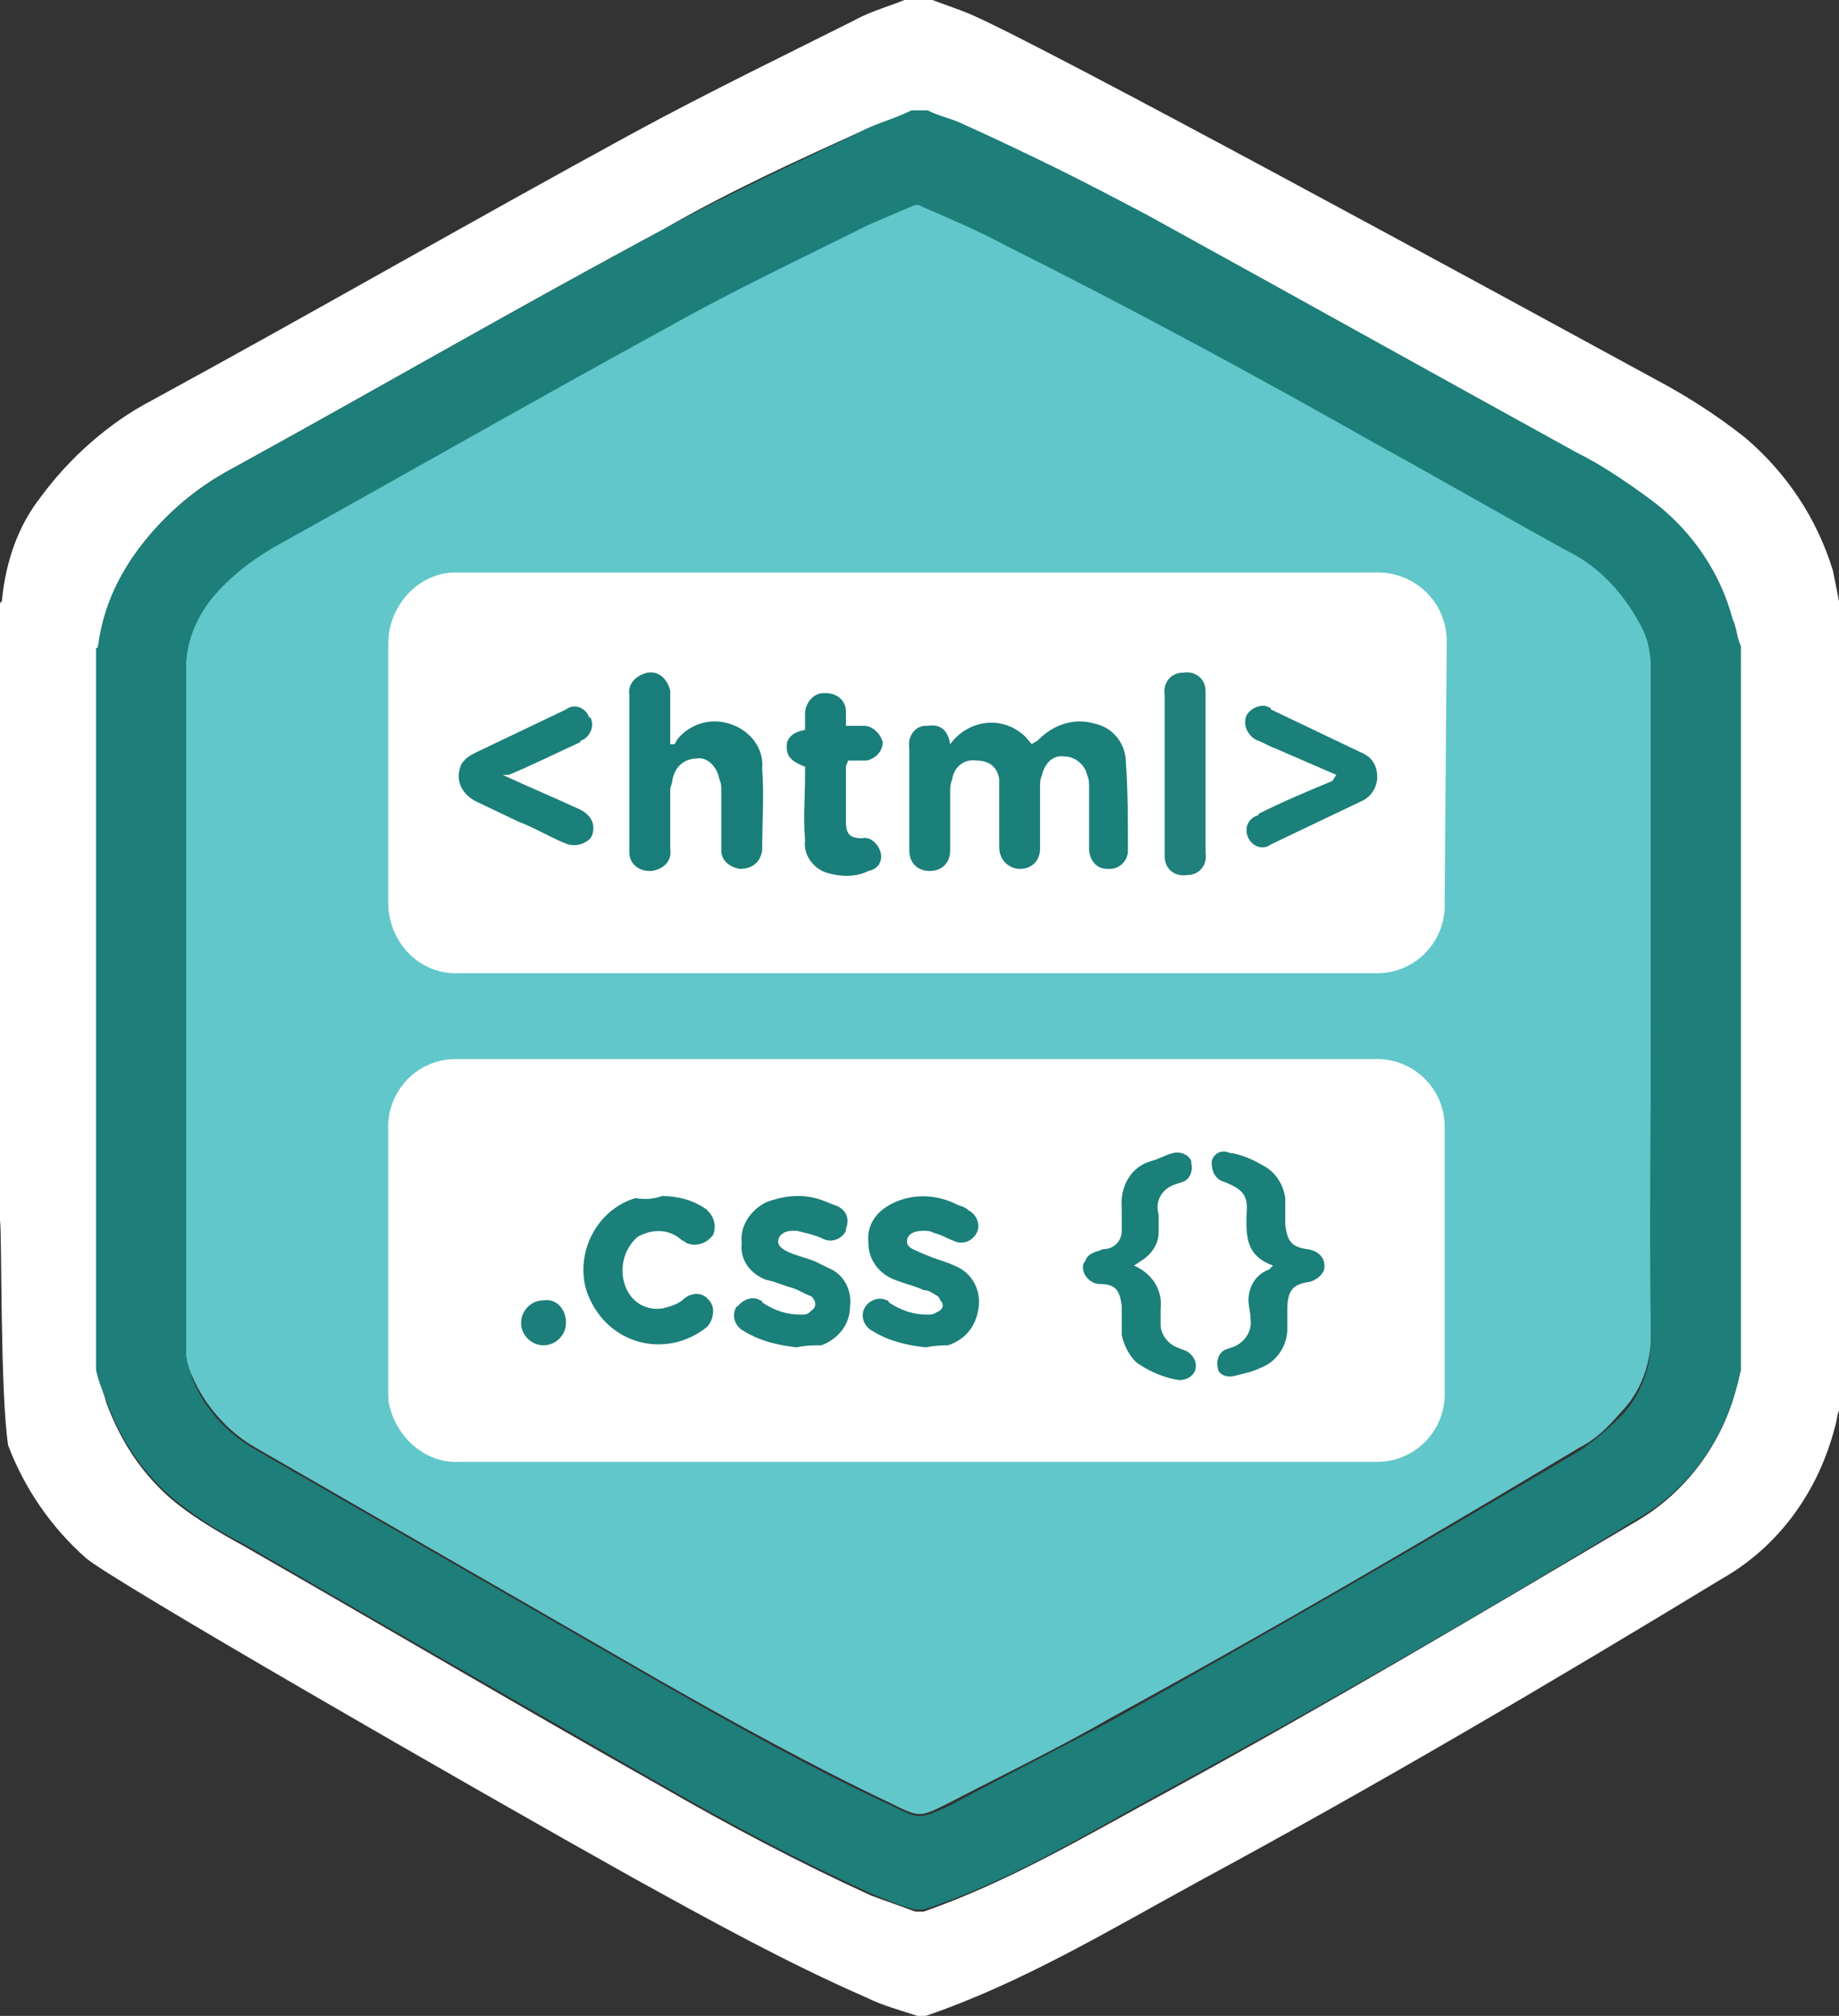 <?xml version="1.0" encoding="utf-8"?>
<!-- Generator: Adobe Illustrator 24.0.2, SVG Export Plug-In . SVG Version: 6.00 Build 0)  -->
<svg version="1.1" id="Слой_1" xmlns="http://www.w3.org/2000/svg" xmlns:xlink="http://www.w3.org/1999/xlink" x="0px" y="0px"
	 viewBox="0 0 90 98.6" style="enable-background:new 0 0 90 98.6;" xml:space="preserve">
<rect x="0" y="0" width="90" height="98.6" fill="#333333" stroke="none"/>
<style type="text/css">
	.st0{fill:#FFFFFF;}
	.st1{fill:#62C7CA;}
	.st2{fill:#1E7E79;}
	.st3{fill:#1B7F7A;}
	.st4{fill:#1D7F7B;}
	.st5{fill:#197E79;}
	.st6{fill:#1A7E7A;}
	.st7{fill:#1F807C;}
</style>
<title>Ресурс 3</title>
<g>
	<path class="st0" d="M89.7,27.9c-0.8-2.6-2.3-4.8-4.3-6.5c-1.4-1.1-2.8-2-4.3-2.8C73.2,14.3,51,2.2,47.5,0.7
		c-0.7-0.3-1.4-0.5-2.1-0.8h-0.9c-0.9,0.4-1.8,0.6-2.7,1.1C38.2,2.8,34.5,4.6,31,6.5c-7.9,4.3-15.7,8.8-23.6,13.1
		c-2.1,1.1-4,2.8-5.4,4.7c-1.1,1.4-1.7,3.1-1.9,5c0,0.1,0,0.1-0.1,0.2v30.2c0.1,0.6,0,8.4,0.4,11c0.8,2.1,2.1,4,3.8,5.5
		c1.1,1,19,11.3,26.7,15.6c3.8,2.1,7.6,4.2,11.5,5.9c0.8,0.4,1.6,0.6,2.5,0.9h0.4C50,97,54.3,94.4,58.7,92
		c8.7-4.7,17.2-9.7,25.6-14.8c2.8-1.6,4.7-4.3,5.5-7.4c0.1-0.3,0.1-0.6,0.2-0.8V29.4C89.9,28.9,89.8,28.4,89.7,27.9z M85.2,67
		c-0.1,0.3-0.1,0.5-0.2,0.8c-0.7,2.8-2.5,5.2-4.9,6.6c-7.6,4.5-15.2,9-22.9,13.2c-3.9,2.1-7.7,4.4-12,5.9h-0.4
		c-0.8-0.3-1.4-0.5-2.2-0.8c-3.5-1.6-6.9-3.4-10.2-5.3c-6.9-3.9-13.7-7.9-20.5-11.8c-1.1-0.6-2.3-1.3-3.3-2.1
		c-1.6-1.3-2.7-3-3.4-4.9C5,67.9,4.9,67.5,4.8,67V31.6c0-0.1,0.1-0.1,0.1-0.1c0.2-1.6,0.8-3.1,1.7-4.4c1.3-1.8,2.9-3.2,4.8-4.2
		c7.1-3.9,14-7.9,21.1-11.7c3.1-1.8,6.4-3.3,9.7-4.8c0.8-0.4,1.6-0.6,2.4-0.9h0.8c0.6,0.3,1.3,0.4,1.8,0.7c3.1,1.3,6.2,2.8,9.1,4.5
		c6.9,3.8,13.9,7.6,20.8,11.5c1.4,0.7,2.6,1.5,3.9,2.5c1.9,1.4,3.2,3.5,3.8,5.7c0.1,0.4,0.2,0.9,0.3,1.4V67z"/>
	<rect x="17.4" y="25.9" class="st0" width="54.7" height="46.8"/>
	<path class="st1" d="M80.8,49.3V32.7c0-0.7-0.1-1.3-0.4-2c-0.8-1.6-2-3-3.6-3.8c-3.1-1.8-6.2-3.5-9.3-5.2c-6-3.4-12.1-6.7-18.3-9.8
		c-1.3-0.6-2.7-1.3-4.1-1.9c-0.2-0.1-0.4-0.1-0.5,0c-0.7,0.3-1.4,0.6-2.1,0.9c-3.3,1.6-6.6,3.3-9.8,5c-6.4,3.5-12.7,7.1-19,10.6
		c-1.2,0.6-2.3,1.4-3.1,2.4c-0.9,1-1.5,2.3-1.5,3.7c0,11.1,0,22.4,0,33.5c0,0.4,0.1,0.8,0.3,1.2c0.6,1.4,1.7,2.7,3.1,3.5
		c6.6,3.8,13.2,7.6,19.8,11.4c3.7,2.1,7.5,4.2,11.3,6c1.4,0.7,1.4,0.7,2.8,0c2.7-1.4,5.4-2.7,8-4.2c7.7-4.2,15.4-8.7,22.9-13.2
		c0.8-0.4,1.4-1,2-1.7c1-1,1.5-2.4,1.5-3.8C80.8,60,80.8,54.6,80.8,49.3z M70.7,68c0.1,1.9-1.4,3.5-3.3,3.5c-0.1,0-0.1,0-0.2,0H22.5
		c-1.6,0.1-3-1.1-3.4-2.6C19,68.6,19,68.4,19,68c0-4.2,0-8.4,0-12.7c-0.1-1.9,1.4-3.5,3.3-3.5c0.1,0,0.1,0,0.2,0h44.7
		c1.9-0.1,3.5,1.4,3.5,3.3c0,0.1,0,0.2,0,0.3V68z M70.7,44.1c0.1,1.9-1.4,3.5-3.3,3.5c-0.1,0-0.1,0-0.2,0H22.5
		c-1.9,0.1-3.4-1.4-3.5-3.3c0-0.1,0-0.1,0-0.1V31.5C19,29.6,20.5,28,22.3,28c0.1,0,0.1,0,0.2,0h44.7c1.9-0.1,3.5,1.3,3.6,3.2
		c0,0.1,0,0.3,0,0.4L70.7,44.1z"/>
	<path class="st2" d="M84.8,30.3c-0.6-2.3-2-4.3-3.8-5.7c-1.2-0.9-2.5-1.8-3.9-2.5c-6.9-3.8-13.9-7.7-20.8-11.5
		c-3-1.6-6-3.1-9.1-4.5c-0.6-0.3-1.2-0.4-1.8-0.7h-0.8C43.8,5.8,43,6,42.2,6.4c-3.3,1.6-6.6,3.1-9.7,4.8c-7.1,3.8-14,7.8-21.1,11.7
		c-1.9,1-3.6,2.5-4.8,4.2C5.6,28.5,5,30,4.8,31.6c0,0.1-0.1,0.1-0.1,0.1V67C4.8,67.5,5,68,5.2,68.5c0.7,1.9,1.8,3.6,3.4,4.9
		c1,0.8,2.1,1.5,3.3,2.1c6.9,4,13.7,7.9,20.5,11.8c3.3,1.9,6.7,3.7,10.2,5.3c0.7,0.3,1.4,0.6,2.2,0.8h0.4c4.3-1.4,8.1-3.8,12-5.9
		c7.7-4.2,15.4-8.6,22.9-13.2c2.5-1.4,4.2-3.8,4.9-6.5c0.1-0.3,0.1-0.5,0.2-0.8V31.6C85,31.2,85,30.7,84.8,30.3z M79.4,69.2
		c-0.6,0.6-1.3,1.2-2,1.7c-7.6,4.5-15.2,8.9-22.9,13.2c-2.6,1.4-5.4,2.8-8,4.2C45,89,45,89,43.6,88.3c-3.9-1.8-7.6-3.9-11.3-6
		c-6.6-3.8-13.2-7.6-19.8-11.4c-1.4-0.8-2.5-2-3.1-3.5c-0.1-0.4-0.3-0.8-0.3-1.2c0-11.1,0-22.4,0-33.5c0-1.4,0.6-2.7,1.5-3.7
		c0.9-1,2-1.8,3.1-2.4c6.3-3.5,12.6-7.1,19-10.6c3.2-1.8,6.6-3.4,9.8-5c0.7-0.3,1.4-0.6,2.1-0.9c0.2-0.1,0.4-0.1,0.5,0
		c1.4,0.6,2.8,1.2,4.1,1.9c6.2,3.1,12.3,6.4,18.3,9.8c3.1,1.7,6.2,3.5,9.3,5.2c1.6,0.8,2.8,2.2,3.6,3.8c0.3,0.6,0.4,1.3,0.4,2v16.6
		c0,5.4-0.1,10.8,0,16.1C80.8,66.9,80.3,68.2,79.4,69.2z"/>
	<path class="st3" d="M39,65.9c-0.9-0.1-1.8-0.3-2.6-0.8C36,64.9,35.8,64.4,36,64c0,0,0-0.1,0.1-0.1c0.3-0.4,0.8-0.5,1.1-0.3
		c0,0,0.1,0,0.1,0.1c0.6,0.4,1.2,0.6,1.9,0.6c0.1,0,0.3,0,0.4-0.1c0.1-0.1,0.3-0.2,0.3-0.4c0-0.2-0.1-0.3-0.2-0.4
		c-0.3-0.1-0.6-0.3-0.9-0.4c-0.4-0.1-0.8-0.3-1.3-0.4c-0.8-0.3-1.3-1-1.2-1.8c-0.1-0.8,0.4-1.6,1.2-2c0.8-0.3,1.6-0.4,2.4-0.2
		c0.4,0.1,0.8,0.3,1.1,0.4c0.4,0.2,0.6,0.6,0.4,1.1c0,0,0,0,0,0.1c-0.2,0.4-0.7,0.6-1.1,0.4c-0.4-0.2-0.9-0.3-1.3-0.4
		c-0.1,0-0.1,0-0.2,0c-0.3,0-0.6,0.1-0.7,0.4c-0.1,0.3,0.2,0.5,0.4,0.6c0.4,0.2,0.9,0.3,1.4,0.5c0.2,0.1,0.4,0.2,0.6,0.3
		c0.8,0.3,1.2,1.1,1.1,1.9c0,0.9-0.6,1.6-1.4,1.9C39.8,65.8,39.4,65.8,39,65.9z"/>
	<path class="st3" d="M45.3,65.9c-0.9-0.1-1.8-0.3-2.6-0.8c-0.4-0.2-0.6-0.7-0.4-1.1c0.2-0.4,0.7-0.6,1.1-0.4c0.1,0,0.1,0.1,0.1,0.1
		c0.6,0.4,1.2,0.6,1.9,0.6c0.1,0,0.3,0,0.4-0.1c0.3-0.1,0.4-0.3,0.3-0.5c-0.1-0.1-0.1-0.2-0.2-0.3c-0.2-0.1-0.4-0.3-0.7-0.3
		c-0.4-0.2-0.9-0.3-1.4-0.5c-0.8-0.3-1.3-1-1.3-1.8c-0.1-0.9,0.4-1.6,1.3-2c0.9-0.4,2-0.4,3,0.1c0.2,0.1,0.4,0.1,0.6,0.3
		c0.4,0.2,0.6,0.7,0.4,1.1c-0.2,0.4-0.7,0.6-1.1,0.4l0,0c-0.3-0.1-0.6-0.3-1-0.4c-0.2-0.1-0.3-0.1-0.5-0.1c-0.4,0-0.7,0.1-0.8,0.4
		c-0.1,0.4,0.3,0.5,0.5,0.6s0.7,0.3,1,0.4c0.3,0.1,0.6,0.2,0.8,0.3c0.8,0.3,1.3,1.1,1.2,2c-0.1,0.9-0.6,1.6-1.5,1.9
		C46.2,65.8,45.8,65.8,45.3,65.9z"/>
	<path class="st3" d="M32.4,58.5c0.8,0,1.5,0.2,2.1,0.6c0.4,0.3,0.6,0.8,0.4,1.3c-0.3,0.4-0.8,0.6-1.3,0.4c-0.1-0.1-0.2-0.1-0.3-0.2
		c-0.6-0.5-1.4-0.5-2.1-0.1c-0.7,0.6-0.9,1.6-0.6,2.4c0.3,0.8,1,1.2,1.8,1.1c0.4-0.1,0.8-0.2,1.1-0.5c0.4-0.3,0.9-0.3,1.2,0.1
		c0.1,0.1,0.2,0.3,0.2,0.5c0,0.3-0.1,0.6-0.3,0.8c-1.6,1.3-3.9,1.1-5.2-0.5c-0.4-0.5-0.7-1.1-0.8-1.7c-0.3-1.8,0.8-3.6,2.5-4.1
		C31.7,58.7,32.1,58.6,32.4,58.5z"/>
	<path class="st3" d="M55.5,61.9C55.5,62,55.5,62,55.5,61.9c0.9,0.4,1.4,1.2,1.3,2.1c0,0.3,0,0.6,0,0.8c0,0.4,0.3,0.9,0.8,1.1
		c0.2,0.1,0.3,0.1,0.5,0.2c0.3,0.2,0.5,0.5,0.4,0.9c-0.1,0.3-0.4,0.5-0.8,0.5c-0.7-0.1-1.4-0.4-2-0.8c-0.4-0.3-0.7-0.9-0.8-1.4
		c0-0.4,0-0.9,0-1.4c-0.1-0.8-0.3-1.1-1.1-1.1c-0.4,0-0.8-0.4-0.8-0.8c0-0.1,0-0.2,0.1-0.3c0.1-0.3,0.3-0.4,0.6-0.5
		c0.1,0,0.2-0.1,0.3-0.1c0.5,0,0.9-0.4,0.9-0.9c0-0.4,0-0.8,0-1.1c-0.1-1,0.4-2,1.4-2.3c0.4-0.1,0.7-0.3,1.1-0.4
		c0.4-0.1,0.8,0.1,0.9,0.4c0,0,0,0,0,0.1c0.1,0.4-0.1,0.8-0.4,0.9l0,0l-0.3,0.1c-0.7,0.2-1.1,0.8-0.9,1.5c0,0.3,0,0.6,0,0.9
		c0,0.6-0.4,1.1-0.9,1.4L55.5,61.9z"/>
	<path class="st3" d="M62.3,61.9c-1.1-0.4-1.3-1.1-1.3-2.1c0-0.1,0-0.2,0-0.3c0.1-1-0.1-1.3-1.1-1.7c-0.4-0.1-0.6-0.5-0.6-0.9v-0.1
		c0.1-0.4,0.5-0.6,0.9-0.4h0.1c0.5,0.1,1,0.3,1.5,0.6c0.6,0.3,1,0.9,1.1,1.6c0,0.4,0,0.9,0,1.3c0.1,0.8,0.3,1.1,1.1,1.2
		c0.6,0.1,0.9,0.5,0.8,1c-0.1,0.3-0.4,0.5-0.7,0.6c-0.9,0.1-1.1,0.5-1.1,1.4c0,0.3,0,0.6,0,0.9c0,0.8-0.5,1.6-1.3,1.9
		c-0.4,0.2-0.9,0.3-1.3,0.4c-0.4,0.1-0.8-0.1-0.8-0.4l0,0c-0.1-0.4,0.1-0.8,0.4-0.9l0,0l0.3-0.1c0.6-0.2,1-0.8,0.9-1.4
		c0-0.3-0.1-0.6-0.1-0.9c0-0.7,0.4-1.3,1-1.5L62.3,61.9L62.3,61.9z"/>
	<path class="st4" d="M27.7,64.7c0,0.6-0.5,1.1-1.1,1.1c-0.6,0-1.1-0.5-1.1-1.1c0-0.6,0.5-1.1,1.1-1.1C27.2,63.5,27.7,64,27.7,64.7z
		"/>
	<path class="st3" d="M46.5,36.4c0.8-1.1,2.3-1.4,3.4-0.6c0.3,0.2,0.4,0.4,0.6,0.6c0.1-0.1,0.2-0.1,0.3-0.2c0.8-0.8,1.8-1.1,2.8-0.8
		c0.9,0.2,1.5,1,1.5,1.9c0.1,1.4,0.1,2.9,0.1,4.3c0,0.5-0.4,0.9-0.9,0.9c-0.1,0-0.1,0-0.1,0c-0.6,0-0.9-0.5-0.9-1l0,0c0-1,0-2,0-3
		c0-0.2,0-0.4-0.1-0.6c-0.1-0.5-0.6-0.9-1.1-0.9c-0.6-0.1-1,0.4-1.1,0.9c-0.1,0.2-0.1,0.4-0.1,0.6c0,1,0,2,0,3c0,0.6-0.4,1-1,1
		c-0.4,0-0.8-0.3-0.9-0.6c-0.1-0.2-0.1-0.4-0.1-0.6c0-0.9,0-1.8,0-2.7c0-0.2,0-0.3,0-0.5c-0.1-0.6-0.5-0.9-1.1-0.9
		c-0.6-0.1-1.1,0.3-1.2,0.9c-0.1,0.3-0.1,0.4-0.1,0.7c0,0.9,0,1.9,0,2.8c0,0.6-0.4,1-1,1s-1-0.4-1-1v-5c-0.1-0.6,0.3-1.1,0.8-1.1
		h0.1C46,35.4,46.4,35.7,46.5,36.4z"/>
	<path class="st5" d="M33,36.4c0.1-0.1,0.1-0.2,0.2-0.3c0.6-0.7,1.6-1,2.5-0.7c1,0.3,1.7,1.2,1.6,2.2c0.1,1.3,0,2.7,0,4
		c-0.1,0.6-0.5,0.9-1.1,0.9c-0.5-0.1-0.9-0.4-0.9-0.9c0-0.9,0-2,0-2.9c0-0.2,0-0.4-0.1-0.6c-0.1-0.6-0.6-1.1-1.1-1
		c-0.6,0-1.1,0.4-1.2,1.1c0,0.1-0.1,0.3-0.1,0.4c0,0.9,0,1.9,0,2.9c0.1,0.6-0.3,1-0.9,1.1c-0.1,0-0.1,0-0.1,0c-0.6,0-1-0.4-1-0.9
		c0-0.1,0-0.1,0-0.1c0-2.5,0-5,0-7.6c-0.1-0.6,0.4-1,0.9-1.1c0.6-0.1,1,0.4,1.1,0.9c0,0.1,0,0.1,0,0.2c0,0.7,0,1.4,0,2.1v0.3
		L33,36.4z"/>
	<path class="st6" d="M41.4,35.5h0.9c0.4,0,0.8,0.4,0.9,0.8c0,0.4-0.3,0.8-0.8,0.9c-0.3,0-0.6,0-0.9,0c0,0.1-0.1,0.2-0.1,0.3
		c0,0.9,0,1.8,0,2.7c0,0.6,0.2,0.8,0.8,0.8c0.4-0.1,0.8,0.3,0.9,0.7c0.1,0.4-0.1,0.8-0.6,0.9c-0.6,0.3-1.3,0.3-2,0.1
		c-0.7-0.2-1.2-0.9-1.1-1.6c-0.1-1.1,0-2.1,0-3.1v-0.5c-0.8-0.3-0.9-0.6-0.9-1c0-0.4,0.3-0.7,0.9-0.8c0-0.3,0-0.6,0-0.8
		c0-0.5,0.4-1,0.9-1h0.1c0.6,0,1,0.4,1,0.9v0.1C41.4,34.9,41.4,35.2,41.4,35.5z"/>
	<path class="st3" d="M24.6,37.9c1.3,0.6,2.5,1.1,3.8,1.7c0.2,0.1,0.3,0.2,0.4,0.3c0.3,0.3,0.3,0.8,0.1,1.1
		c-0.3,0.3-0.7,0.4-1.1,0.3c-0.8-0.3-1.6-0.8-2.4-1.1l-2.1-1c-0.6-0.3-1-0.9-0.8-1.6c0.1-0.4,0.4-0.6,0.8-0.8l4.4-2.1
		c0.4-0.3,0.9-0.1,1.1,0.3c0,0,0,0.1,0.1,0.1c0.2,0.4,0,0.9-0.4,1.1c0,0-0.1,0-0.1,0.1c-1.1,0.5-2.3,1.1-3.5,1.6L24.6,37.9z"/>
	<path class="st3" d="M65.4,37.9l-3-1.3c-0.3-0.1-0.6-0.3-0.9-0.4C61.1,36,60.8,35.5,61,35l0,0c0.2-0.4,0.8-0.6,1.1-0.4
		c0,0,0.1,0,0.1,0.1l4.4,2.1c0.5,0.2,0.8,0.6,0.8,1.2c0,0.5-0.3,1-0.8,1.2l-4.4,2.1c-0.4,0.3-0.9,0.1-1.1-0.3L61.1,41
		c-0.2-0.4-0.1-0.9,0.4-1.1c0,0,0.1,0,0.1-0.1c1.2-0.6,2.4-1.1,3.6-1.6L65.4,37.9z"/>
	<path class="st7" d="M57,37.8V34c-0.1-0.6,0.3-1.1,0.9-1.1c0.6-0.1,1.1,0.3,1.1,0.9c0,0.1,0,0.1,0,0.3v7.6c0.1,0.6-0.3,1.1-0.9,1.1
		c-0.6,0.1-1.1-0.3-1.1-0.9c0-0.1,0-0.1,0-0.3V37.8z"/>
</g>
</svg>
